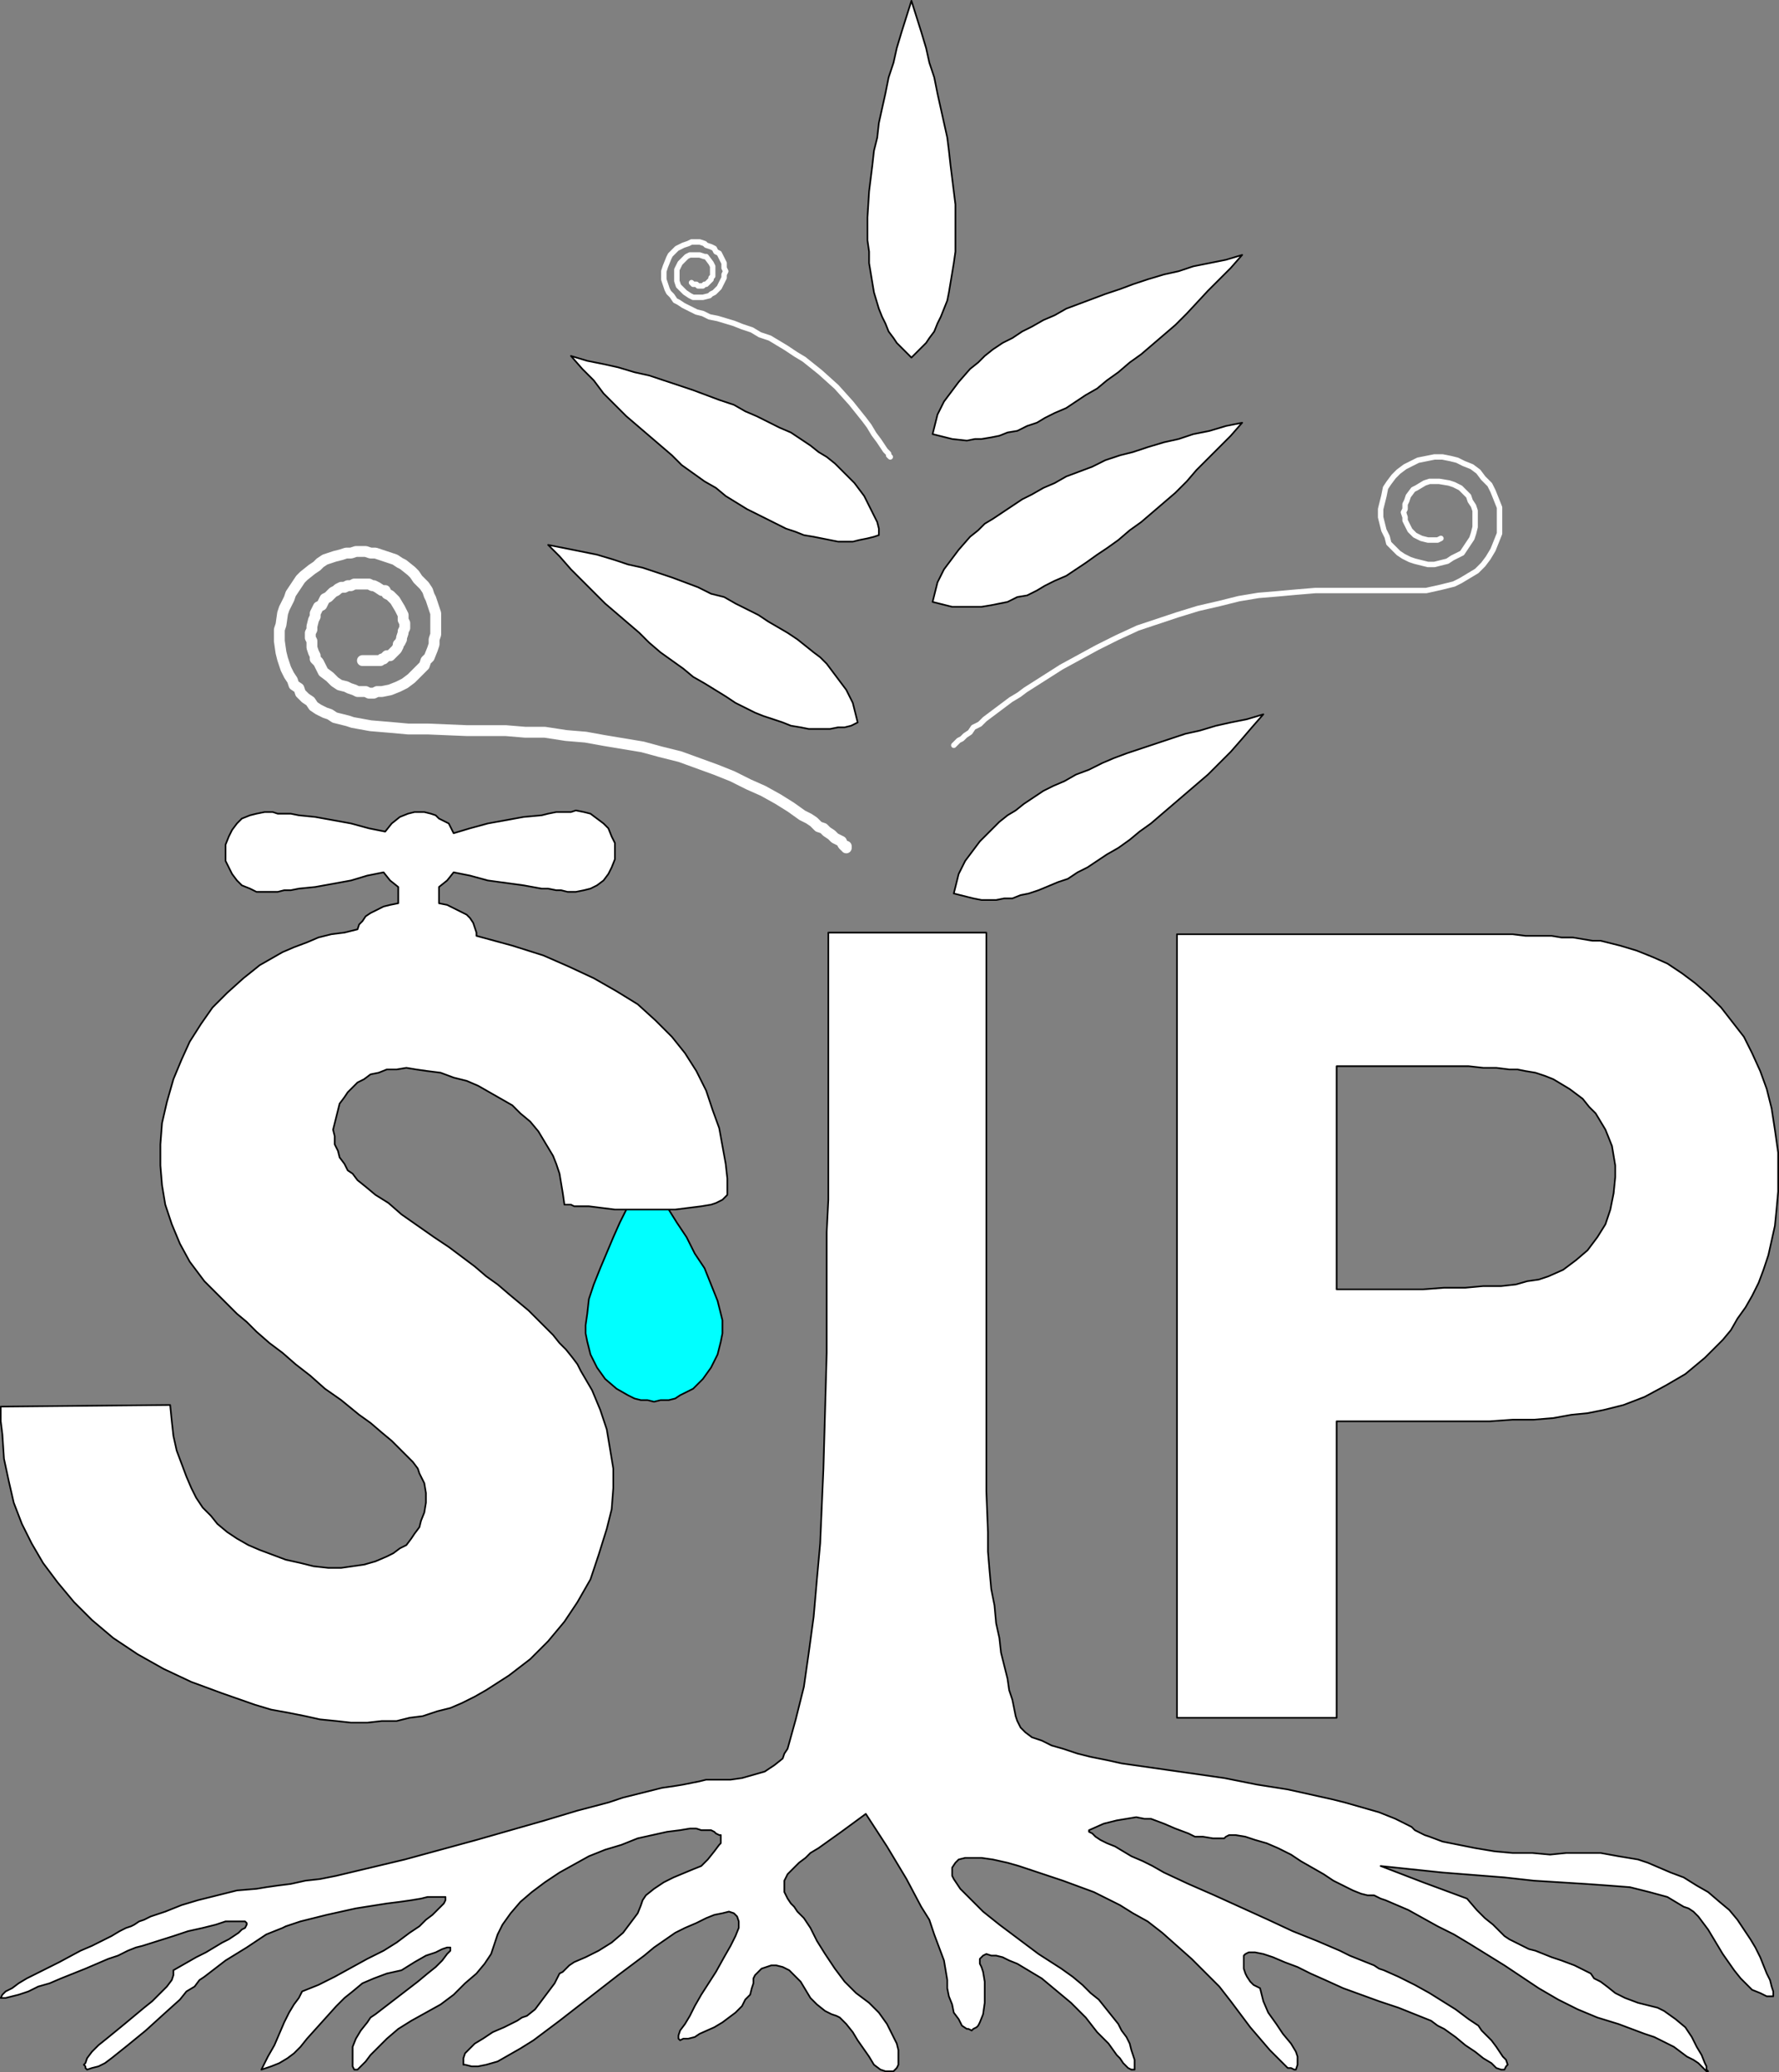 <?xml version="1.0" encoding="UTF-8" standalone="no"?>
<!-- Created with Inkscape (http://www.inkscape.org/) -->

<svg
   xmlns:dc="http://purl.org/dc/elements/1.1/"
   xmlns:cc="http://creativecommons.org/ns#"
   xmlns:rdf="http://www.w3.org/1999/02/22-rdf-syntax-ns#"
   xmlns:svg="http://www.w3.org/2000/svg"
   xmlns="http://www.w3.org/2000/svg"
   xmlns:sodipodi="http://sodipodi.sourceforge.net/DTD/sodipodi-0.dtd"
   xmlns:inkscape="http://www.inkscape.org/namespaces/inkscape"
   version="1.1"
   width="327.595"
   height="381.595"
   id="svg3926"
   inkscape:version="0.48.5 r10040"
   sodipodi:docname="SIP_logo_reverse-bb.svg"
   inkscape:export-filename="C:\Users\Dan\Documents\OpenSprinkler\SIP\SIP_logo_reverse-bb.png"
   inkscape:export-xdpi="90"
   inkscape:export-ydpi="90">
  <rect width="100%" height="100%" fill="#808080" stroke="none"/>
  <sodipodi:namedview
     pagecolor="#ffffff"
     bordercolor="#666666"
     borderopacity="1"
     objecttolerance="10"
     gridtolerance="10"
     guidetolerance="10"
     inkscape:pageopacity="0"
     inkscape:pageshadow="2"
     inkscape:window-width="1440"
     inkscape:window-height="838"
     id="namedview3003"
     showgrid="false"
     inkscape:zoom="0.59010102"
     inkscape:cx="120.54155"
     inkscape:cy="114.94585"
     inkscape:window-x="-8"
     inkscape:window-y="-8"
     inkscape:window-maximized="1"
     inkscape:current-layer="svg3926"
     fit-margin-top="0"
     fit-margin-left="0"
     fit-margin-right="0"
     fit-margin-bottom="0" />
  <defs
     id="defs3928" />
  <g
     id="layer1"
     transform="translate(-190.499,-281.562)">
    <g
       id="g4566">
      <path
         d="m 419.236,359.412 -2.1,2.4 -2.1,2.1 -2.1,2.1 -2.1,2.1 -1.8,2.1 -2.1,2.1 -2.1,1.8 -2.1,1.8 -2.1,1.8 -2.1,1.5 -2.1,1.8 -2.1,1.5 -1.8,1.2 -2.1,1.5 -1.8,1.2 -1.8,1.2 -2.1,0.9 -1.8,0.9 -1.5,0.9 -1.8,0.9 -1.8,0.3 -1.8,0.9 -1.5,0.3 -1.5,0.3 -1.8,0.3 -1.2,0 -2.7,0 -1.5,0 -1.2,-0.3 -1.2,-0.3 -1.2,-0.3 0.3,-1.2 0.3,-1.2 0.3,-1.2 0.6,-1.2 0.6,-1.2 0.9,-1.2 1.8,-2.4 2.1,-2.4 1.5,-1.2 1.2,-1.2 1.5,-0.9 1.8,-1.2 1.8,-1.2 1.8,-1.2 1.8,-0.9 2.1,-1.2 2.1,-0.9 2.1,-1.2 2.4,-0.9 2.4,-0.9 2.4,-1.2 2.7,-0.9 2.4,-0.6 2.7,-0.9 3,-0.9 2.7,-0.6 2.7,-0.9 3,-0.6 3,-0.9 3,-0.6"
         id="path3940"
         style="fill:#ffffff;stroke:#000000;stroke-width:0.3px;stroke-linecap:round;stroke-linejoin:round;stroke-opacity:1;stroke-dasharray:none"
         inkscape:connector-curvature="0" />
      <path
         d="m 354.436,365.712 0,0 -0.3,-0.3 0,-0.3 -0.3,-0.3 -0.3,-0.3 -0.6,-0.9 -0.6,-0.9 -0.9,-1.2 -0.9,-1.5 -0.9,-1.2 -1.2,-1.5 -1.2,-1.5 -2.7,-3 -3,-2.7 -1.5,-1.2 -1.5,-1.2 -1.5,-0.9 -1.8,-1.2 -1.5,-0.9 -1.5,-0.9 -1.8,-0.6 -1.5,-0.9 -1.8,-0.6 -1.5,-0.6 -3,-0.9 -1.5,-0.3 -1.2,-0.6 -1.2,-0.3 -1.2,-0.6 -1.2,-0.6 -0.9,-0.6 -0.6,-0.3 -0.6,-0.9 -0.6,-0.6 -0.3,-0.6 -0.3,-0.9 -0.3,-0.9 0,-1.5 0.3,-0.9 0.6,-1.5 0.3,-0.6 1.2,-1.2 0.6,-0.3 0.6,-0.3 0.9,-0.3 0.6,-0.3 1.5,0 0.9,0.3 0.3,0.3 0.9,0.3 0.6,0.3 0.3,0.6 0.6,0.3 0.3,0.6 0.6,1.2 0,0.9 0.3,0.6 -0.3,0.6 0,0.6 -0.3,0.6 -0.6,1.2 -0.9,0.9 -0.6,0.3 -0.3,0.3 -1.2,0.3 -1.2,0 -0.6,0 -0.6,-0.3 -0.9,-0.6 -0.9,-0.9 -0.3,-0.3 -0.3,-0.9 0,-0.6 0,-1.2 0,-0.3 0.3,-0.6 0.3,-0.6 0.3,-0.3 0.3,-0.3 0.3,-0.3 0.3,-0.3 0.6,-0.3 0.3,0 1.5,0 0.9,0.3 0.3,0 0.9,1.2 0.3,0.6 0,0.3 0,0.3 0,0.9 0,0.3 -0.3,0.3 0,0.3 -0.3,0.3 -0.3,0.3 -0.3,0.3 0,0 -0.3,0 -0.3,0.3 -0.9,0 -0.3,-0.3 -0.3,0 -0.3,0 -0.3,-0.3"
         id="path3942"
         style="fill:none;stroke:#ffffff;stroke-width:1;stroke-linecap:round;stroke-linejoin:round;stroke-miterlimit:4;stroke-opacity:1;stroke-dasharray:none"
         inkscape:connector-curvature="0" />
      <path
         d="m 358.336,281.712 1.8,5.7 0.9,3 0.6,2.7 0.9,2.7 0.6,3 0.6,2.7 0.6,2.7 0.6,2.7 0.3,2.4 0.3,2.7 0.3,2.4 0.3,2.4 0.3,2.4 0,8.7 -0.3,2.1 -0.3,1.8 -0.3,1.8 -0.3,1.8 -0.3,1.5 -0.6,1.5 -0.6,1.5 -0.6,1.2 -0.6,1.5 -0.9,1.2 -0.6,0.9 -0.9,0.9 -0.9,0.9 -0.9,0.9 -0.9,-0.9 -1.8,-1.8 -0.6,-0.9 -0.9,-1.2 -0.6,-1.5 -0.6,-1.2 -0.6,-1.5 -0.9,-3 -0.3,-1.8 -0.3,-1.8 -0.3,-1.8 0,-2.1 -0.3,-2.1 0,-4.2 0.3,-4.8 0.3,-2.4 0.3,-2.4 0.3,-2.7 0.6,-2.4 0.3,-2.7 0.6,-2.7 0.6,-2.7 0.6,-3 0.9,-2.7 0.6,-2.7 0.9,-3 1.8,-5.7"
         id="path3944"
         style="fill:#ffffff;stroke:#000000;stroke-width:0.3px;stroke-linecap:round;stroke-linejoin:round;stroke-opacity:1;stroke-dasharray:none"
         inkscape:connector-curvature="0" />
      <path
         d="m 419.236,328.512 -3,0.9 -3,0.6 -3,0.6 -2.7,0.9 -2.7,0.6 -3,0.9 -2.7,0.9 -2.4,0.9 -2.7,0.9 -4.8,1.8 -2.4,0.9 -2.1,1.2 -2.1,0.9 -2.1,1.2 -1.8,0.9 -1.8,1.2 -1.8,0.9 -1.8,1.2 -1.5,1.2 -1.2,1.2 -1.5,1.2 -2.1,2.4 -0.9,1.2 -0.9,1.2 -0.9,1.2 -0.6,1.2 -0.6,1.2 -0.3,1.2 -0.3,1.2 -0.3,1.2 1.2,0.3 1.2,0.3 1.2,0.3 2.7,0.3 1.5,-0.3 1.2,0 1.8,-0.3 1.5,-0.3 1.5,-0.6 1.8,-0.3 1.8,-0.9 1.8,-0.6 1.5,-0.9 1.8,-0.9 2.1,-0.9 1.8,-1.2 1.8,-1.2 2.1,-1.2 1.8,-1.5 2.1,-1.5 2.1,-1.8 2.1,-1.5 2.1,-1.8 2.1,-1.8 2.1,-1.8 2.1,-2.1 3.9,-4.2 2.1,-2.1 2.1,-2.1 2.1,-2.4"
         id="path3946"
         style="fill:#ffffff;stroke:#000000;stroke-width:0.3px;stroke-linecap:round;stroke-linejoin:round;stroke-opacity:1;stroke-dasharray:none"
         inkscape:connector-curvature="0" />
      <path
         d="m 346.336,437.712 0,-0.3 -0.3,0 -0.3,-0.3 -0.3,-0.6 -0.6,-0.3 -0.6,-0.3 -0.6,-0.6 -0.9,-0.6 -0.6,-0.6 -0.9,-0.3 -0.9,-0.9 -0.9,-0.6 -1.2,-0.6 -2.1,-1.5 -2.4,-1.5 -2.7,-1.5 -2.7,-1.2 -3,-1.5 -3,-1.2 -3.3,-1.2 -3.3,-1.2 -3.6,-0.9 -3.3,-0.9 -3.6,-0.6 -3.6,-0.6 -3.3,-0.6 -3.6,-0.3 -3.9,-0.6 -3.6,0 -3.6,-0.3 -7.2,0 -7.2,-0.3 -3.6,0 -3.3,-0.3 -3.6,-0.3 -3.3,-0.6 -0.9,-0.3 -1.2,-0.3 -1.2,-0.3 -0.9,-0.6 -0.9,-0.3 -1.2,-0.6 -0.9,-0.6 -0.6,-0.9 -0.9,-0.6 -0.9,-0.9 -0.3,-0.9 -0.9,-0.6 -0.3,-0.9 -0.6,-0.9 -0.6,-1.2 -0.3,-0.9 -0.3,-0.9 -0.3,-1.2 -0.3,-2.1 0,-2.1 0.3,-0.9 0.3,-2.1 0.3,-0.9 0.9,-1.8 0.3,-0.9 0.6,-0.9 0.6,-0.9 0.6,-0.9 0.6,-0.6 1.5,-1.2 0.9,-0.6 0.6,-0.6 0.9,-0.6 0.9,-0.3 0.9,-0.3 1.2,-0.3 0.9,-0.3 0.9,0 0.9,-0.3 1.8,0 0.9,0.3 0.9,0 0.9,0.3 0.9,0.3 0.9,0.3 0.9,0.3 0.9,0.6 0.6,0.3 1.5,1.2 0.6,0.6 0.6,0.9 0.6,0.6 0.6,0.6 0.6,0.9 0.3,0.9 0.3,0.6 0.3,0.9 0.3,0.9 0.3,0.9 0,0.6 0,0.9 0,1.8 0,0.6 -0.3,0.9 0,0.9 -0.3,0.9 -0.6,1.5 -0.6,0.6 -0.3,0.9 -0.6,0.6 -1.2,1.2 -0.6,0.6 -1.2,0.9 -0.6,0.3 -0.6,0.3 -1.5,0.6 -1.5,0.3 -0.9,0 -0.6,0.3 -0.9,0 -0.6,-0.3 -0.9,0 -0.6,0 -0.6,-0.3 -0.9,-0.3 -0.6,-0.3 -1.2,-0.3 -0.9,-0.6 -0.3,-0.3 -0.6,-0.6 -1.2,-0.9 -0.3,-0.6 -0.3,-0.6 -0.3,-0.6 -0.6,-0.6 0,-0.6 -0.3,-0.6 -0.3,-0.9 0,-0.6 0,-0.6 -0.3,-0.6 0,-0.9 0.3,-0.6 0,-0.6 0.3,-1.2 0.3,-0.6 0,-0.6 0.6,-1.2 0.6,-0.3 0.3,-0.6 0.3,-0.6 0.6,-0.3 0.3,-0.3 0.6,-0.6 0.6,-0.3 0.3,-0.3 0.6,-0.3 0.6,0 0.6,-0.3 0.6,0 0.6,-0.3 0.6,0 0.6,0 0.3,0 1.2,0 0.6,0.3 0.3,0 0.6,0.3 0.9,0.6 0.6,0 0.3,0.6 0.6,0.3 0.9,0.9 0.9,1.5 0.6,1.2 0,0.6 0,0.3 0.3,0.6 0,0.9 -0.3,0.6 0,0.3 -0.3,0.9 0,0.3 -0.3,0.6 -0.3,0.3 0,0.3 -0.3,0.6 -1.2,1.2 -0.6,0 -0.3,0.3 -0.3,0.3 -0.3,0 -0.3,0.3 -0.6,0 -0.3,0 -1.8,0 -0.3,0 -0.3,0"
         id="path3948"
         style="fill:none;stroke:#ffffff;stroke-width:2;stroke-linecap:round;stroke-linejoin:round;stroke-miterlimit:4;stroke-opacity:1;stroke-dasharray:none"
         inkscape:connector-curvature="0" />
      <path
         d="m 366.136,418.812 0.9,-0.9 0.6,-0.3 0.6,-0.6 0.9,-0.6 0.6,-0.9 1.2,-0.6 0.9,-0.9 1.2,-0.9 1.2,-0.9 1.2,-0.9 1.2,-0.9 1.5,-0.9 1.2,-0.9 3.3,-2.1 3.3,-2.1 3.3,-1.8 3.3,-1.8 3.6,-1.8 3.9,-1.8 3.6,-1.2 3.6,-1.2 3.9,-1.2 3.9,-0.9 3.6,-0.9 3.6,-0.6 3.6,-0.3 3.3,-0.3 3.6,-0.3 3,0 3.3,0 3.3,0 8.4,0 2.4,0 2.7,-0.6 2.4,-0.6 1.2,-0.6 1.5,-0.9 1.5,-0.9 1.2,-1.2 0.9,-1.2 0.9,-1.5 0.6,-1.5 0.6,-1.5 0,-1.5 0,-1.8 0,-1.5 -0.6,-1.5 -0.6,-1.5 -0.6,-1.2 -1.2,-1.2 -0.9,-1.2 -1.2,-0.9 -1.5,-0.6 -1.2,-0.6 -1.2,-0.3 -1.5,-0.3 -1.5,0 -1.5,0.3 -1.5,0.3 -1.2,0.6 -1.2,0.6 -1.2,0.9 -0.9,0.9 -0.9,1.2 -0.6,0.9 -0.3,1.5 -0.3,1.2 -0.3,1.2 0,1.5 0.3,1.2 0.3,1.2 0.6,1.2 0.3,1.2 0.9,0.9 0.9,0.9 0.9,0.6 1.2,0.6 0.9,0.3 1.2,0.3 1.2,0.3 1.2,0 1.2,-0.3 1.2,-0.3 0.9,-0.6 1.8,-0.9 0.6,-0.9 0.6,-0.9 0.6,-0.9 0.3,-0.9 0.3,-1.2 0,-2.1 0,-0.9 -0.3,-0.9 -0.6,-0.9 -0.3,-0.9 -0.6,-0.6 -0.9,-0.9 -1.2,-0.6 -0.9,-0.3 -1.8,-0.3 -0.9,0 -0.9,0 -0.9,0.3 -1.5,0.9 -0.6,0.3 -0.9,1.2 -0.3,0.9 -0.3,0.6 0,0.9 -0.3,0.6 0.3,0.9 0,0.6 0.3,0.6 0.3,0.6 0.3,0.6 0.9,0.9 1.2,0.6 1.2,0.3 1.2,0 0.6,0 0.6,-0.3"
         id="path3950"
         style="fill:none;stroke:#ffffff;stroke-width:1;stroke-linecap:round;stroke-linejoin:round;stroke-miterlimit:4;stroke-opacity:1;stroke-dasharray:none"
         inkscape:connector-curvature="0" />
      <path
         d="m 291.436,381.912 3,0.6 3,0.6 3,0.6 3,0.9 2.7,0.9 2.7,0.6 2.7,0.9 2.7,0.9 2.4,0.9 2.4,0.9 2.4,1.2 2.4,0.6 2.1,1.2 4.2,2.1 1.8,1.2 3.6,2.1 1.8,1.2 1.5,1.2 1.5,1.2 1.2,0.9 1.2,1.2 0.9,1.2 0.9,1.2 0.9,1.2 0.9,1.2 0.6,1.2 0.6,1.2 0.3,1.2 0.3,1.2 0.3,1.2 -1.2,0.6 -1.2,0.3 -1.2,0 -1.5,0.3 -1.2,0 -1.2,0 -1.5,0 -1.5,-0.3 -1.8,-0.3 -1.5,-0.6 -1.8,-0.6 -1.8,-0.6 -1.5,-0.6 -1.8,-0.9 -1.8,-0.9 -1.8,-1.2 -3.9,-2.4 -2.1,-1.2 -1.8,-1.5 -2.1,-1.5 -2.1,-1.5 -2.1,-1.8 -1.8,-1.8 -2.1,-1.8 -4.2,-3.6 -6.3,-6.3 -2.1,-2.4 -2.1,-2.1"
         id="path3952"
         style="fill:#ffffff;stroke:#000000;stroke-width:0.3px;stroke-linecap:round;stroke-linejoin:round;stroke-opacity:1;stroke-dasharray:none"
         inkscape:connector-curvature="0" />
      <path
         d="m 423.136,413.112 -3,0.9 -3,0.6 -2.7,0.6 -3,0.9 -2.7,0.6 -2.7,0.9 -2.7,0.9 -2.7,0.9 -2.7,0.9 -2.4,0.9 -2.1,0.9 -2.4,1.2 -2.4,0.9 -2.1,1.2 -2.1,0.9 -1.8,0.9 -1.8,1.2 -1.8,1.2 -1.5,1.2 -1.5,0.9 -1.5,1.2 -1.2,1.2 -2.4,2.4 -1.8,2.4 -0.9,1.2 -0.6,1.2 -0.6,1.2 -0.3,1.2 -0.3,1.2 -0.3,1.2 1.2,0.3 1.2,0.3 1.2,0.3 1.5,0.3 2.7,0 1.5,-0.3 1.5,0 1.5,-0.6 1.5,-0.3 1.8,-0.6 3.6,-1.5 1.8,-0.6 1.8,-1.2 1.8,-0.9 1.8,-1.2 1.8,-1.2 2.1,-1.2 2.1,-1.5 1.8,-1.5 2.1,-1.5 2.1,-1.8 2.1,-1.8 2.1,-1.8 2.1,-1.8 2.1,-1.8 2.1,-2.1 2.1,-2.1 2.1,-2.4 1.8,-2.1 2.1,-2.4"
         id="path3954"
         style="fill:#ffffff;stroke:#000000;stroke-width:0.3px;stroke-linecap:round;stroke-linejoin:round;stroke-opacity:1;stroke-dasharray:none"
         inkscape:connector-curvature="0" />
      <path
         d="m 377.836,598.512 0.6,1.2 0.9,0.9 1.2,0.9 1.8,0.6 1.8,0.9 2.1,0.6 2.7,0.9 2.4,0.6 3,0.6 2.7,0.6 6.3,0.9 12.6,1.8 6,1.2 5.7,0.9 5.4,1.2 2.7,0.6 2.4,0.6 2.1,0.6 2.1,0.6 2.1,0.6 1.5,0.6 1.5,0.6 1.2,0.6 1.2,0.6 0.6,0.3 0.6,0.6 0.6,0.3 1.2,0.6 0.9,0.3 2.4,0.9 3,0.6 3,0.6 3.6,0.6 3.3,0.3 3.6,0 3.3,0.3 3,-0.3 3.3,0 3,0 3.3,0.6 1.8,0.3 1.8,0.3 1.8,0.6 2.1,0.9 2.1,0.9 2.4,0.9 2.4,1.5 2.1,1.2 2.1,1.8 1.8,1.5 1.5,1.8 1.2,1.8 1.2,1.8 0.9,1.5 0.9,1.8 0.6,1.5 0.6,1.5 0.6,1.2 0.3,1.2 0.3,0.9 0,0.6 0,0.3 -1.2,0 -1.2,-0.6 -1.5,-0.6 -0.9,-0.9 -1.2,-1.2 -1.2,-1.5 -2.1,-3 -1.8,-3 -0.9,-1.5 -0.9,-1.2 -0.9,-1.2 -0.9,-0.9 -0.9,-0.6 -0.9,-0.3 -1.5,-0.9 -1.5,-0.9 -3.3,-0.9 -3.6,-0.9 -3.9,-0.3 -4.2,-0.3 -4.8,-0.3 -4.8,-0.3 -2.7,-0.3 -2.7,-0.3 -11.4,-0.9 -11.4,-1.2 7.8,3 8.1,3 1.8,2.1 1.5,1.5 1.5,1.2 1.2,1.2 0.9,0.9 0.9,0.6 1.8,0.9 1.8,0.9 1.2,0.3 1.5,0.6 1.5,0.6 1.8,0.6 2.4,0.9 2.4,1.2 0.6,0.3 0.6,0.9 1.2,0.6 1.2,0.9 1.5,1.2 1.8,0.9 2.4,0.9 2.4,0.6 1.2,0.3 1.2,0.6 2.1,1.5 1.8,1.5 1.2,1.8 0.9,1.8 0.9,1.5 0.6,1.5 0.3,0.6 0,0.6 0.3,0.3 0,0 0,0 -0.3,0 -0.3,-0.3 -0.6,-0.6 -0.6,-0.6 -0.9,-0.6 -1.2,-0.6 -1.2,-0.9 -1.2,-0.9 -1.8,-0.9 -1.8,-0.9 -1.8,-0.6 -2.4,-0.9 -2.4,-0.9 -3.9,-1.2 -3.6,-1.5 -3.6,-1.8 -3.6,-2.1 -6.3,-4.2 -6.3,-3.9 -3,-1.8 -3,-1.5 -2.7,-1.5 -2.7,-1.5 -2.1,-0.9 -2.1,-0.9 -0.9,-0.3 -0.6,-0.3 -0.6,-0.3 -0.3,0 -0.9,0 -1.2,-0.3 -1.5,-0.6 -1.8,-0.9 -1.8,-0.9 -1.8,-1.2 -4.2,-2.4 -1.8,-1.2 -2.4,-1.2 -2.1,-0.9 -2.1,-0.6 -1.8,-0.6 -1.8,-0.3 -1.2,0 -0.6,0.3 -0.3,0.3 -2.1,0 -1.8,-0.3 -1.5,0 -1.2,-0.6 -2.4,-0.9 -2.1,-0.9 -2.4,-0.9 -1.2,0 -1.5,-0.3 -1.8,0.3 -1.8,0.3 -2.4,0.6 -2.7,1.2 0,0 0,0.3 0.6,0.3 0.6,0.6 0.9,0.6 1.2,0.6 1.5,0.6 1.5,0.9 1.5,0.9 2.1,0.9 1.8,0.9 2.1,1.2 4.5,2.1 4.8,2.1 9.9,4.5 4.5,2.1 4.5,1.8 2.1,0.9 2.1,0.9 1.8,0.9 1.5,0.6 1.5,0.6 1.5,0.6 0.9,0.6 0.9,0.3 2.7,1.2 3,1.5 2.7,1.5 2.4,1.5 2.4,1.5 2.4,1.8 1.8,1.2 0.6,0.9 0.6,0.6 1.2,1.2 0.9,1.2 0.6,0.9 0.6,0.9 0.6,0.6 0.3,0.9 -0.3,0.3 -0.3,0.6 -0.6,0 -0.9,-0.3 -0.9,-0.9 -1.5,-0.9 -1.5,-1.2 -1.8,-1.2 -1.8,-1.5 -2.1,-1.5 -1.2,-0.6 -1.2,-0.9 -3,-1.2 -3,-1.2 -3.6,-1.2 -6.6,-2.4 -3.3,-1.5 -2.7,-1.2 -2.4,-1.2 -2.4,-0.9 -2.1,-0.9 -1.8,-0.6 -1.5,-0.3 -1.2,0 -0.6,0.3 -0.3,0.3 0,0 0,1.5 0,0.9 0.3,0.9 0.3,0.6 0.6,0.9 0.6,0.6 1.2,0.6 0.3,1.2 0.3,1.2 0.9,2.1 1.5,2.1 1.2,1.8 1.5,1.8 0.9,1.5 0.3,0.9 0,0.9 0,0.6 -0.3,0.9 -0.3,0 -0.6,-0.3 -0.6,0 -0.6,-0.6 -0.6,-0.6 -0.6,-0.6 -1.5,-1.5 -1.8,-2.1 -1.8,-2.1 -3.6,-4.8 -2.1,-2.7 -2.4,-2.4 -2.7,-2.7 -2.7,-2.4 -2.7,-2.4 -2.7,-2.1 -2.7,-1.5 -2.4,-1.5 -2.4,-1.2 -2.4,-1.2 -5.7,-2.1 -5.4,-1.8 -2.7,-0.9 -2.1,-0.6 -2.7,-0.6 -2.1,-0.3 -1.8,0 -1.2,0 -1.2,0.3 -0.6,0.6 -0.6,0.9 0,1.2 0,0.3 0.3,0.6 0.6,0.9 0.6,0.9 0.9,0.9 0.9,0.9 1.2,1.2 1.2,1.2 1.5,1.2 1.5,1.2 3.6,2.7 3.6,2.7 4.2,2.7 2.1,1.5 1.8,1.5 1.5,1.5 1.5,1.2 1.2,1.5 1.2,1.5 1.2,1.5 0.6,1.2 0.9,1.2 0.6,1.2 0.3,1.2 0.3,0.9 0.3,0.9 0,0.6 0,0.6 0,0.6 -0.3,0 0,0 -0.3,0 -0.6,-0.3 -0.3,-0.3 -0.6,-0.6 -0.6,-0.9 -0.6,-0.6 -1.5,-2.1 -2.1,-2.1 -2.1,-2.7 -2.7,-2.7 -1.8,-1.5 -1.8,-1.5 -1.8,-1.5 -1.5,-0.9 -1.5,-0.9 -1.5,-0.9 -1.5,-0.6 -1.2,-0.6 -1.2,-0.3 -0.9,0 -0.9,-0.3 -0.6,0.3 -0.3,0.3 -0.3,0.3 0,0.3 0,0.6 0.3,0.6 0.3,0.9 0.3,1.8 0,1.8 0,2.1 -0.3,2.1 -0.6,1.5 -0.3,0.6 -0.3,0.3 -0.6,0.3 -0.3,0.3 -0.6,-0.3 -0.3,0 -0.9,-0.6 -0.6,-1.2 -0.9,-1.2 -0.3,-1.5 -0.6,-1.5 -0.3,-1.5 0,-1.5 -0.3,-1.8 -0.3,-1.8 -0.9,-2.4 -0.9,-2.4 -0.9,-2.7 -1.5,-2.4 -2.7,-5.1 -3.6,-6 -3.9,-6 -4.5,3.3 -4.2,3 -1.5,0.9 -0.9,0.9 -1.2,0.9 -0.6,0.6 -0.9,0.9 -0.6,0.6 -0.3,0.6 -0.3,0.6 0,0.6 0,0.9 0,0.6 0.3,0.6 0.3,0.6 0.6,0.9 0.6,0.6 0.6,0.9 0.6,0.6 0.6,0.6 1.2,1.8 1.2,2.4 1.5,2.4 1.8,2.7 1.8,2.4 2.1,2.1 1.2,0.9 1.2,0.9 0.9,0.9 0.9,0.9 1.5,2.1 1.2,2.4 0.6,1.2 0.3,1.2 0,0.9 0,1.2 0,0.6 -0.3,0.6 -0.6,0.6 -0.6,0 -0.9,0 -0.9,-0.3 -1.2,-0.9 -0.9,-1.5 -2.1,-3 -0.9,-1.5 -1.2,-1.5 -1.2,-1.2 -0.6,-0.3 -0.9,-0.3 -0.6,-0.3 -0.6,-0.3 -1.5,-1.2 -1.2,-1.2 -0.9,-1.5 -0.9,-1.5 -1.2,-1.2 -0.9,-0.9 -0.6,-0.3 -0.6,-0.3 -1.2,-0.3 -0.9,0 -0.9,0.3 -0.9,0.3 -0.6,0.6 -0.6,0.6 -0.3,0.6 0,0.9 -0.3,0.9 -0.3,1.2 -0.9,0.9 -0.6,1.2 -1.2,1.2 -1.2,0.9 -1.2,0.9 -1.5,0.9 -2.7,1.2 -0.9,0.6 -1.2,0.3 -0.9,0 -0.6,0.3 -0.3,-0.3 0,0 0,-0.6 0.3,-0.9 0.9,-1.2 0.9,-1.5 0.9,-1.8 1.2,-2.1 2.7,-4.2 1.5,-2.7 1.2,-2.1 0.9,-1.8 0.6,-1.5 0,-1.2 -0.3,-0.9 -0.6,-0.6 -0.9,-0.3 -1.2,0.3 -1.5,0.3 -1.5,0.6 -1.8,0.9 -2.1,0.9 -1.8,0.9 -3.9,2.7 -1.8,1.5 -2.4,1.8 -2.4,1.8 -2.7,2.1 -5.4,4.2 -2.7,2.1 -2.4,1.8 -2.4,1.8 -2.4,1.5 -2.1,1.2 -2.1,1.2 -2.1,0.6 -1.5,0.3 -1.2,0 -1.2,-0.3 -0.3,0 0,-0.6 0,-0.6 0.3,-0.9 0.9,-0.9 0.9,-0.9 1.5,-0.9 1.8,-1.2 2.1,-0.9 1.2,-0.6 1.2,-0.6 0.9,-0.6 0.9,-0.3 1.5,-1.2 0.9,-1.2 1.8,-2.4 0.9,-1.2 0.9,-1.8 0.6,-0.3 0.6,-0.6 0.6,-0.6 0.9,-0.6 2.1,-0.9 2.4,-1.2 2.4,-1.5 2.1,-1.8 0.9,-1.2 0.9,-1.2 0.9,-1.2 0.6,-1.5 0.3,-0.9 0.6,-0.9 1.5,-1.2 1.8,-1.2 1.8,-0.9 3.6,-1.5 1.5,-0.6 1.2,-1.2 1.2,-1.5 0.9,-1.2 0.3,-0.3 0,-0.6 0,-0.3 0,-0.6 -0.3,0 -0.6,-0.3 -0.3,-0.3 -0.6,-0.3 -0.9,0 -0.9,0 -0.9,-0.3 -1.2,0 -1.8,0.3 -2.4,0.3 -2.7,0.6 -2.7,0.6 -3,1.2 -3,0.9 -3,1.2 -2.7,1.5 -2.7,1.5 -2.7,1.8 -2.4,1.8 -2.1,1.8 -1.8,2.1 -1.5,2.1 -0.9,1.8 -0.3,0.9 -0.3,0.9 -0.3,0.9 -0.3,0.9 -0.6,0.9 -0.6,0.9 -1.5,1.8 -2.1,1.8 -2.1,2.1 -2.4,1.8 -2.7,1.5 -2.7,1.5 -2.4,1.5 -2.1,1.8 -1.5,1.5 -1.5,1.5 -0.9,1.2 -0.9,0.9 -0.3,0.3 -0.3,0.3 -0.3,0 -0.3,0 -0.3,-0.6 0,-0.9 0,-1.2 0,-1.5 0.6,-1.5 0.9,-1.5 1.2,-1.5 0.6,-0.9 0.9,-0.6 3.9,-3 3.9,-3 1.8,-1.5 1.5,-1.2 1.2,-1.2 0.9,-1.2 0.3,-0.3 0.3,-0.3 0,-0.3 0,-0.3 -0.3,0 -0.3,0 -0.9,0.3 -1.2,0.6 -1.8,0.6 -2.1,1.2 -2.4,1.5 -2.7,0.6 -2.4,0.9 -2.1,0.9 -1.8,1.5 -1.5,1.2 -1.5,1.5 -2.7,3 -2.7,3 -1.2,1.5 -1.2,1.2 -1.2,0.9 -1.5,0.9 -1.5,0.6 -1.8,0.6 1.2,-2.4 1.2,-2.1 0.9,-2.1 0.9,-2.1 0.9,-1.8 0.9,-1.5 0.9,-1.2 0.6,-1.2 3,-1.2 3,-1.5 6,-3.3 3,-1.5 2.4,-1.5 2.4,-1.8 0.9,-0.6 0.9,-0.6 1.2,-1.2 1.2,-0.9 0.9,-0.9 0.6,-0.6 0.6,-0.6 0.3,-0.6 0,-0.3 0,-0.3 -0.3,0 -0.9,0 -0.9,0 -1.2,0 -1.2,0.3 -1.8,0.3 -2.1,0.3 -2.4,0.3 -5.7,0.9 -2.7,0.6 -2.7,0.6 -2.4,0.6 -2.4,0.6 -1.8,0.6 -0.9,0.3 -0.6,0.3 -1.5,0.6 -1.5,0.6 -1.8,1.2 -1.8,1.2 -3.9,2.4 -3.9,3 -0.9,0.6 -0.9,1.2 -1.5,0.9 -1.2,1.5 -3,2.7 -3.3,3 -3.3,2.7 -1.5,1.2 -1.5,1.2 -1.2,0.9 -1.2,0.6 -1.2,0.3 -0.9,0.3 -0.3,-0.3 0,-0.3 -0.3,-0.3 0.3,-0.3 0.3,-0.9 0.9,-1.2 1.2,-1.2 1.5,-1.2 3.3,-2.7 3.6,-3 1.5,-1.2 1.5,-1.5 1.2,-1.2 0.9,-1.2 0.3,-0.9 0,-0.6 0,-0.3 2.1,-1.2 2.1,-1.2 1.8,-0.9 1.5,-0.9 1.5,-0.9 1.2,-0.6 0.9,-0.6 0.9,-0.6 0.6,-0.6 0.6,-0.3 0.3,-0.6 0,0 0,-0.3 -0.3,-0.3 -0.3,0 -0.3,0 -0.6,0 -0.6,0 -1.8,0 -1.8,0.6 -2.4,0.6 -2.7,0.6 -2.7,0.9 -5.7,1.8 -1.2,0.3 -1.5,0.6 -1.8,0.9 -1.8,0.6 -4.2,1.8 -4.5,1.8 -2.1,0.9 -2.1,0.6 -1.8,0.9 -1.8,0.6 -1.2,0.3 -1.2,0.3 -0.6,0 0,0 -0.3,0 0.3,-0.6 0.6,-0.6 1.2,-0.6 1.2,-0.9 1.5,-0.9 1.8,-0.9 4.2,-2.1 3.9,-2.1 2.1,-0.9 1.8,-0.9 1.8,-0.9 1.5,-0.9 1.2,-0.6 0.9,-0.3 0.6,-0.3 0.9,-0.6 0.9,-0.3 1.2,-0.6 2.7,-0.9 3,-1.2 3,-0.9 3.6,-0.9 3.6,-0.9 3.6,-0.3 1.8,-0.3 2.1,-0.3 2.4,-0.3 2.7,-0.6 2.7,-0.3 3,-0.6 6.3,-1.5 6.3,-1.5 6.6,-1.8 6.6,-1.8 6.3,-1.8 6.3,-1.8 6,-1.8 5.7,-1.5 2.7,-0.9 2.4,-0.6 2.4,-0.6 2.4,-0.6 2.1,-0.3 1.8,-0.3 1.5,-0.3 1.5,-0.3 1.2,-0.3 0.9,0 1.8,0 1.8,0 2.1,-0.3 2.1,-0.6 2.1,-0.6 1.8,-1.2 1.5,-1.2 0.3,-0.9 0.6,-0.9 1.5,-5.4 1.5,-6 0.9,-6.3 0.9,-6.6 0.6,-6.9 0.6,-6.6 0.6,-13.8 0.6,-21.3 0,-10.8 0,-5.7 0,-5.7 0.3,-6 0,-6.3 0,-6.3 0,-6.6 0,-7.2 0,-7.2 0,-7.8 0,-7.8 14.4,0 14.7,0 0,15.3 0,15.3 0,7.2 0,7.5 0,6.9 0,6.9 0,6.6 0,6.3 0,6 0,6 0,5.1 0,5.1 0,4.5 0,2.1 0,2.1 0.3,7.5 0,3.6 0.3,3.6 0.3,3.3 0.6,3 0.3,3.3 0.6,2.7 0.3,2.7 0.6,2.4 0.6,2.4 0.3,2.1 0.6,1.8 0.3,1.5 0.3,1.5 0.3,0.9"
         id="path3956"
         style="fill:#ffffff;stroke:#000000;stroke-width:0.3px;stroke-linecap:round;stroke-linejoin:round;stroke-opacity:1;stroke-dasharray:none"
         inkscape:connector-curvature="0" />
      <path
         d="m 313.636,504.312 -3.9,0 -3.9,0 -1.2,2.4 -1.2,2.7 -2.4,5.7 -1.2,3 -0.9,2.7 -0.3,2.7 -0.3,2.1 0,1.5 0.3,1.5 0.3,1.2 0.3,1.2 1.2,2.4 1.5,2.1 2.1,1.8 2.1,1.2 1.2,0.6 1.2,0.3 1.2,0 1.2,0.3 1.2,-0.3 1.5,0 1.2,-0.3 0.9,-0.6 2.4,-1.2 1.8,-1.8 1.5,-2.1 1.2,-2.4 0.3,-1.2 0.3,-1.2 0.3,-1.5 0,-1.5 0,-0.9 -0.3,-1.2 -0.6,-2.4 -1.2,-3 -1.2,-3 -1.8,-2.7 -1.5,-3 -1.8,-2.7 -1.5,-2.4"
         id="path3958"
         style="fill:#00ffff;stroke:#000000;stroke-width:0.3px;stroke-linecap:round;stroke-linejoin:round;stroke-opacity:1;stroke-dasharray:none"
         inkscape:connector-curvature="0" />
      <path
         d="m 274.036,442.212 -1.2,1.5 -1.5,1.2 0,3 1.5,0.3 1.2,0.6 1.2,0.6 1.2,0.6 0.6,0.6 0.6,0.9 0.3,0.9 0.3,0.9 0,0.3 0,0.3 3.3,0.9 3.3,0.9 5.7,1.8 4.8,2.1 4.5,2.1 4.2,2.4 3.9,2.4 3.3,3 3,3 2.4,3 2.1,3.3 1.8,3.6 1.2,3.6 1.2,3.3 0.6,3.3 0.6,3.3 0.3,2.7 0,2.4 0,0.6 -0.3,0.3 -0.6,0.6 -0.6,0.3 -0.6,0.3 -0.9,0.3 -1.8,0.3 -2.4,0.3 -2.4,0.3 -5.7,0 -5.4,0 -2.4,-0.3 -2.4,-0.3 -1.8,0 -0.9,0 -0.6,-0.3 -0.6,0 -0.3,0 -0.3,0 0,0 -0.3,-2.1 -0.3,-1.8 -0.3,-1.8 -0.6,-1.8 -0.6,-1.5 -0.9,-1.5 -0.9,-1.5 -0.9,-1.5 -1.5,-1.8 -1.8,-1.5 -1.5,-1.5 -2.1,-1.2 -2.1,-1.2 -2.1,-1.2 -2.1,-0.9 -2.4,-0.6 -2.4,-0.9 -2.4,-0.3 -2.1,-0.3 -1.8,-0.3 -1.8,0.3 -1.8,0 -1.5,0.6 -1.5,0.3 -1.2,0.9 -1.2,0.6 -0.9,0.9 -0.9,0.9 -0.6,0.9 -0.9,1.2 -0.3,1.2 -0.3,1.2 -0.3,1.2 -0.3,1.2 0.3,1.2 0,1.5 0.6,1.2 0.3,1.2 0.9,1.2 0.6,1.2 0.9,0.6 0.9,1.2 1.5,1.2 1.8,1.5 2.4,1.5 2.4,2.1 3,2.1 3,2.1 2.7,1.8 2.4,1.8 2.4,1.8 2.1,1.8 2.1,1.5 2.1,1.8 1.8,1.5 1.8,1.5 1.5,1.5 1.5,1.5 1.5,1.5 1.2,1.5 1.2,1.2 1.2,1.5 0.9,1.2 0.6,1.2 2.1,3.6 1.5,3.6 1.2,3.6 0.6,3.6 0.6,3.6 0,3.6 -0.3,3.9 -0.9,3.6 -1.5,4.8 -1.5,4.5 -2.4,4.2 -2.4,3.6 -3,3.6 -3.3,3.3 -3.9,3 -4.2,2.7 -2.1,1.2 -2.4,1.2 -2.1,0.9 -2.4,0.6 -2.7,0.9 -2.4,0.3 -2.4,0.6 -2.7,0 -2.7,0.3 -3,0 -2.7,-0.3 -3,-0.3 -2.7,-0.6 -3,-0.6 -3.3,-0.6 -3,-0.9 -6,-2.1 -5.7,-2.1 -5.1,-2.4 -4.8,-2.7 -4.5,-3 -3.9,-3.3 -3.3,-3.3 -3,-3.6 -2.7,-3.6 -2.1,-3.6 -1.8,-3.6 -1.5,-3.9 -0.9,-3.9 -0.9,-4.2 -0.3,-4.5 -0.3,-2.4 0,-2.7 31.2,-0.3 0.3,3 0.3,2.7 0.6,2.7 0.9,2.4 0.9,2.4 0.9,2.1 0.9,1.8 1.2,1.8 1.5,1.5 1.2,1.5 1.8,1.5 1.8,1.2 2.1,1.2 2.1,0.9 2.4,0.9 2.4,0.9 2.7,0.6 2.4,0.6 2.7,0.3 2.4,0 2.1,-0.3 2.1,-0.3 2.1,-0.6 2.1,-0.9 1.2,-0.6 1.2,-0.9 1.2,-0.6 0.9,-1.2 0.6,-0.9 0.9,-1.2 0.3,-1.2 0.6,-1.5 0.3,-1.8 0,-1.8 -0.3,-1.8 -0.9,-1.8 -0.3,-0.9 -0.9,-1.2 -1.2,-1.2 -1.2,-1.2 -1.5,-1.5 -1.8,-1.5 -2.1,-1.8 -2.1,-1.5 -3.3,-2.7 -3,-2.1 -2.7,-2.4 -2.7,-2.1 -2.4,-2.1 -2.4,-1.8 -2.4,-2.1 -1.8,-1.8 -1.8,-1.5 -1.8,-1.8 -1.5,-1.5 -1.5,-1.5 -1.2,-1.2 -0.9,-1.2 -0.9,-1.2 -0.9,-1.2 -1.8,-3.3 -1.5,-3.6 -1.2,-3.6 -0.6,-3.6 -0.3,-3.6 0,-3.9 0.3,-3.9 0.9,-3.9 1.2,-4.2 1.5,-3.6 1.5,-3.3 2.1,-3.3 2.1,-3 2.7,-2.7 3,-2.7 3,-2.4 2.1,-1.2 2.1,-1.2 2.1,-0.9 2.4,-0.9 2.1,-0.9 2.4,-0.6 2.4,-0.3 2.4,-0.6 0.3,-0.9 0.6,-0.6 0.6,-0.9 0.9,-0.6 1.2,-0.6 1.2,-0.6 1.2,-0.3 1.5,-0.3 0,-3 -1.5,-1.2 -1.2,-1.5 -3,0.6 -3,0.9 -6.6,1.2 -3,0.3 -1.5,0.3 -1.2,0 -1.2,0.3 -0.9,0 -0.9,0 -0.6,0 -1.5,0 -1.2,-0.6 -1.5,-0.6 -0.9,-0.9 -0.9,-1.2 -0.6,-1.2 -0.6,-1.2 0,-1.5 0,-1.5 0.6,-1.5 0.6,-1.2 0.9,-1.2 0.9,-0.9 1.5,-0.6 1.2,-0.3 1.5,-0.3 0.6,0 0.9,0 0.9,0.3 1.2,0 1.2,0 1.5,0.3 3,0.3 6.6,1.2 3.3,0.9 3,0.6 1.2,-1.5 1.5,-1.2 1.5,-0.6 1.2,-0.3 0.9,0 0.9,0 1.2,0.3 0.9,0.3 0.6,0.6 1.8,0.9 0.9,1.8 3,-0.9 3.3,-0.9 6.6,-1.2 3.3,-0.3 1.2,-0.3 1.5,-0.3 0.9,0 1.2,0 0.6,0 0.9,-0.3 1.5,0.3 1.2,0.3 1.2,0.9 1.2,0.9 0.9,0.9 0.6,1.5 0.6,1.2 0,1.5 0,1.5 -0.6,1.5 -0.6,1.2 -0.9,1.2 -1.2,0.9 -1.2,0.6 -1.2,0.3 -1.5,0.3 -0.9,0 -0.6,0 -1.2,-0.3 -0.9,0 -1.5,-0.3 -1.2,0 -3.3,-0.6 -6.6,-0.9 -3.3,-0.9 -3,-0.6"
         id="path3960"
         style="fill:#ffffff;stroke:#000000;stroke-width:0.3px;stroke-linecap:round;stroke-linejoin:round;stroke-opacity:1;stroke-dasharray:none"
         inkscape:connector-curvature="0" />
      <path
         d="m 407.236,597.912 0,-144.3 46.8,0 3.3,0 3,0 3,0 3,0 2.7,0 2.4,0.3 2.4,0 2.4,0 1.8,0.3 2.1,0 1.8,0.3 1.8,0.3 1.5,0 1.2,0.3 1.2,0.3 1.2,0.3 3,0.9 3,1.2 2.7,1.2 2.7,1.8 2.4,1.8 2.4,2.1 2.4,2.4 2.1,2.7 2.1,2.7 1.5,3 1.5,3.3 1.2,3.3 0.9,3.6 0.6,3.9 0.6,4.2 0,4.2 0,3 -0.3,3.3 -0.3,3 -0.6,2.7 -0.6,2.7 -0.9,2.7 -0.9,2.4 -1.2,2.4 -1.2,2.1 -1.5,2.1 -1.2,2.1 -1.5,1.8 -1.8,1.8 -1.5,1.5 -1.8,1.5 -1.8,1.5 -3.6,2.1 -3.9,2.1 -3.9,1.5 -3.6,0.9 -3,0.6 -3,0.3 -3.3,0.6 -3.6,0.3 -3.9,0 -4.2,0.3 -4.5,0 -4.8,0 -18.9,0 0,54.6 -29.4,0 m 29.4,-120 0,41.1 15.9,0 3.9,-0.3 3.9,0 3.3,-0.3 3.3,0 2.7,-0.3 2.1,-0.6 2.1,-0.3 1.8,-0.6 2.7,-1.2 2.4,-1.8 2.1,-1.8 1.8,-2.4 1.5,-2.4 0.9,-2.7 0.6,-3 0.3,-3 0,-2.1 -0.3,-1.8 -0.3,-1.8 -0.6,-1.5 -0.6,-1.5 -0.9,-1.5 -0.9,-1.5 -1.2,-1.2 -1.2,-1.5 -1.2,-0.9 -1.2,-0.9 -1.5,-0.9 -1.5,-0.9 -1.5,-0.6 -1.8,-0.6 -1.8,-0.3 -1.5,-0.3 -1.5,0 -2.4,-0.3 -2.4,0 -2.7,-0.3 -3,0 -3.6,0 -3.9,0 -13.8,0"
         id="path3964"
         style="fill:#ffffff;stroke:#000000;stroke-width:0.3px;stroke-linecap:round;stroke-linejoin:round;stroke-opacity:1;stroke-dasharray:none"
         inkscape:connector-curvature="0" />
      <path
         d="m 295.636,347.112 2.1,2.4 2.1,2.1 1.8,2.4 4.2,4.2 4.2,3.6 2.1,1.8 2.1,1.8 1.8,1.8 2.1,1.5 2.1,1.5 2.1,1.2 1.8,1.5 3.9,2.4 1.8,0.9 1.8,0.9 1.8,0.9 1.8,0.9 1.8,0.6 1.5,0.6 1.8,0.3 1.5,0.3 1.5,0.3 1.5,0.3 2.7,0 1.2,-0.3 1.5,-0.3 1.2,-0.3 0.9,-0.3 0,-1.2 -0.3,-1.2 -0.6,-1.2 -0.6,-1.2 -0.6,-1.2 -0.6,-1.2 -1.8,-2.4 -1.2,-1.2 -1.2,-1.2 -1.2,-1.2 -1.5,-1.2 -1.5,-0.9 -1.5,-1.2 -1.8,-1.2 -1.8,-1.2 -2.1,-0.9 -4.2,-2.1 -2.1,-0.9 -2.1,-1.2 -2.7,-0.9 -2.4,-0.9 -2.4,-0.9 -2.7,-0.9 -2.7,-0.9 -2.7,-0.9 -2.7,-0.6 -3,-0.9 -2.7,-0.6 -3,-0.6 -3,-0.9"
         id="path3966"
         style="fill:#ffffff;stroke:#000000;stroke-width:0.3px;stroke-linecap:round;stroke-linejoin:round;stroke-opacity:1;stroke-dasharray:none"
         inkscape:connector-curvature="0" />
    </g>
  </g>
</svg>
